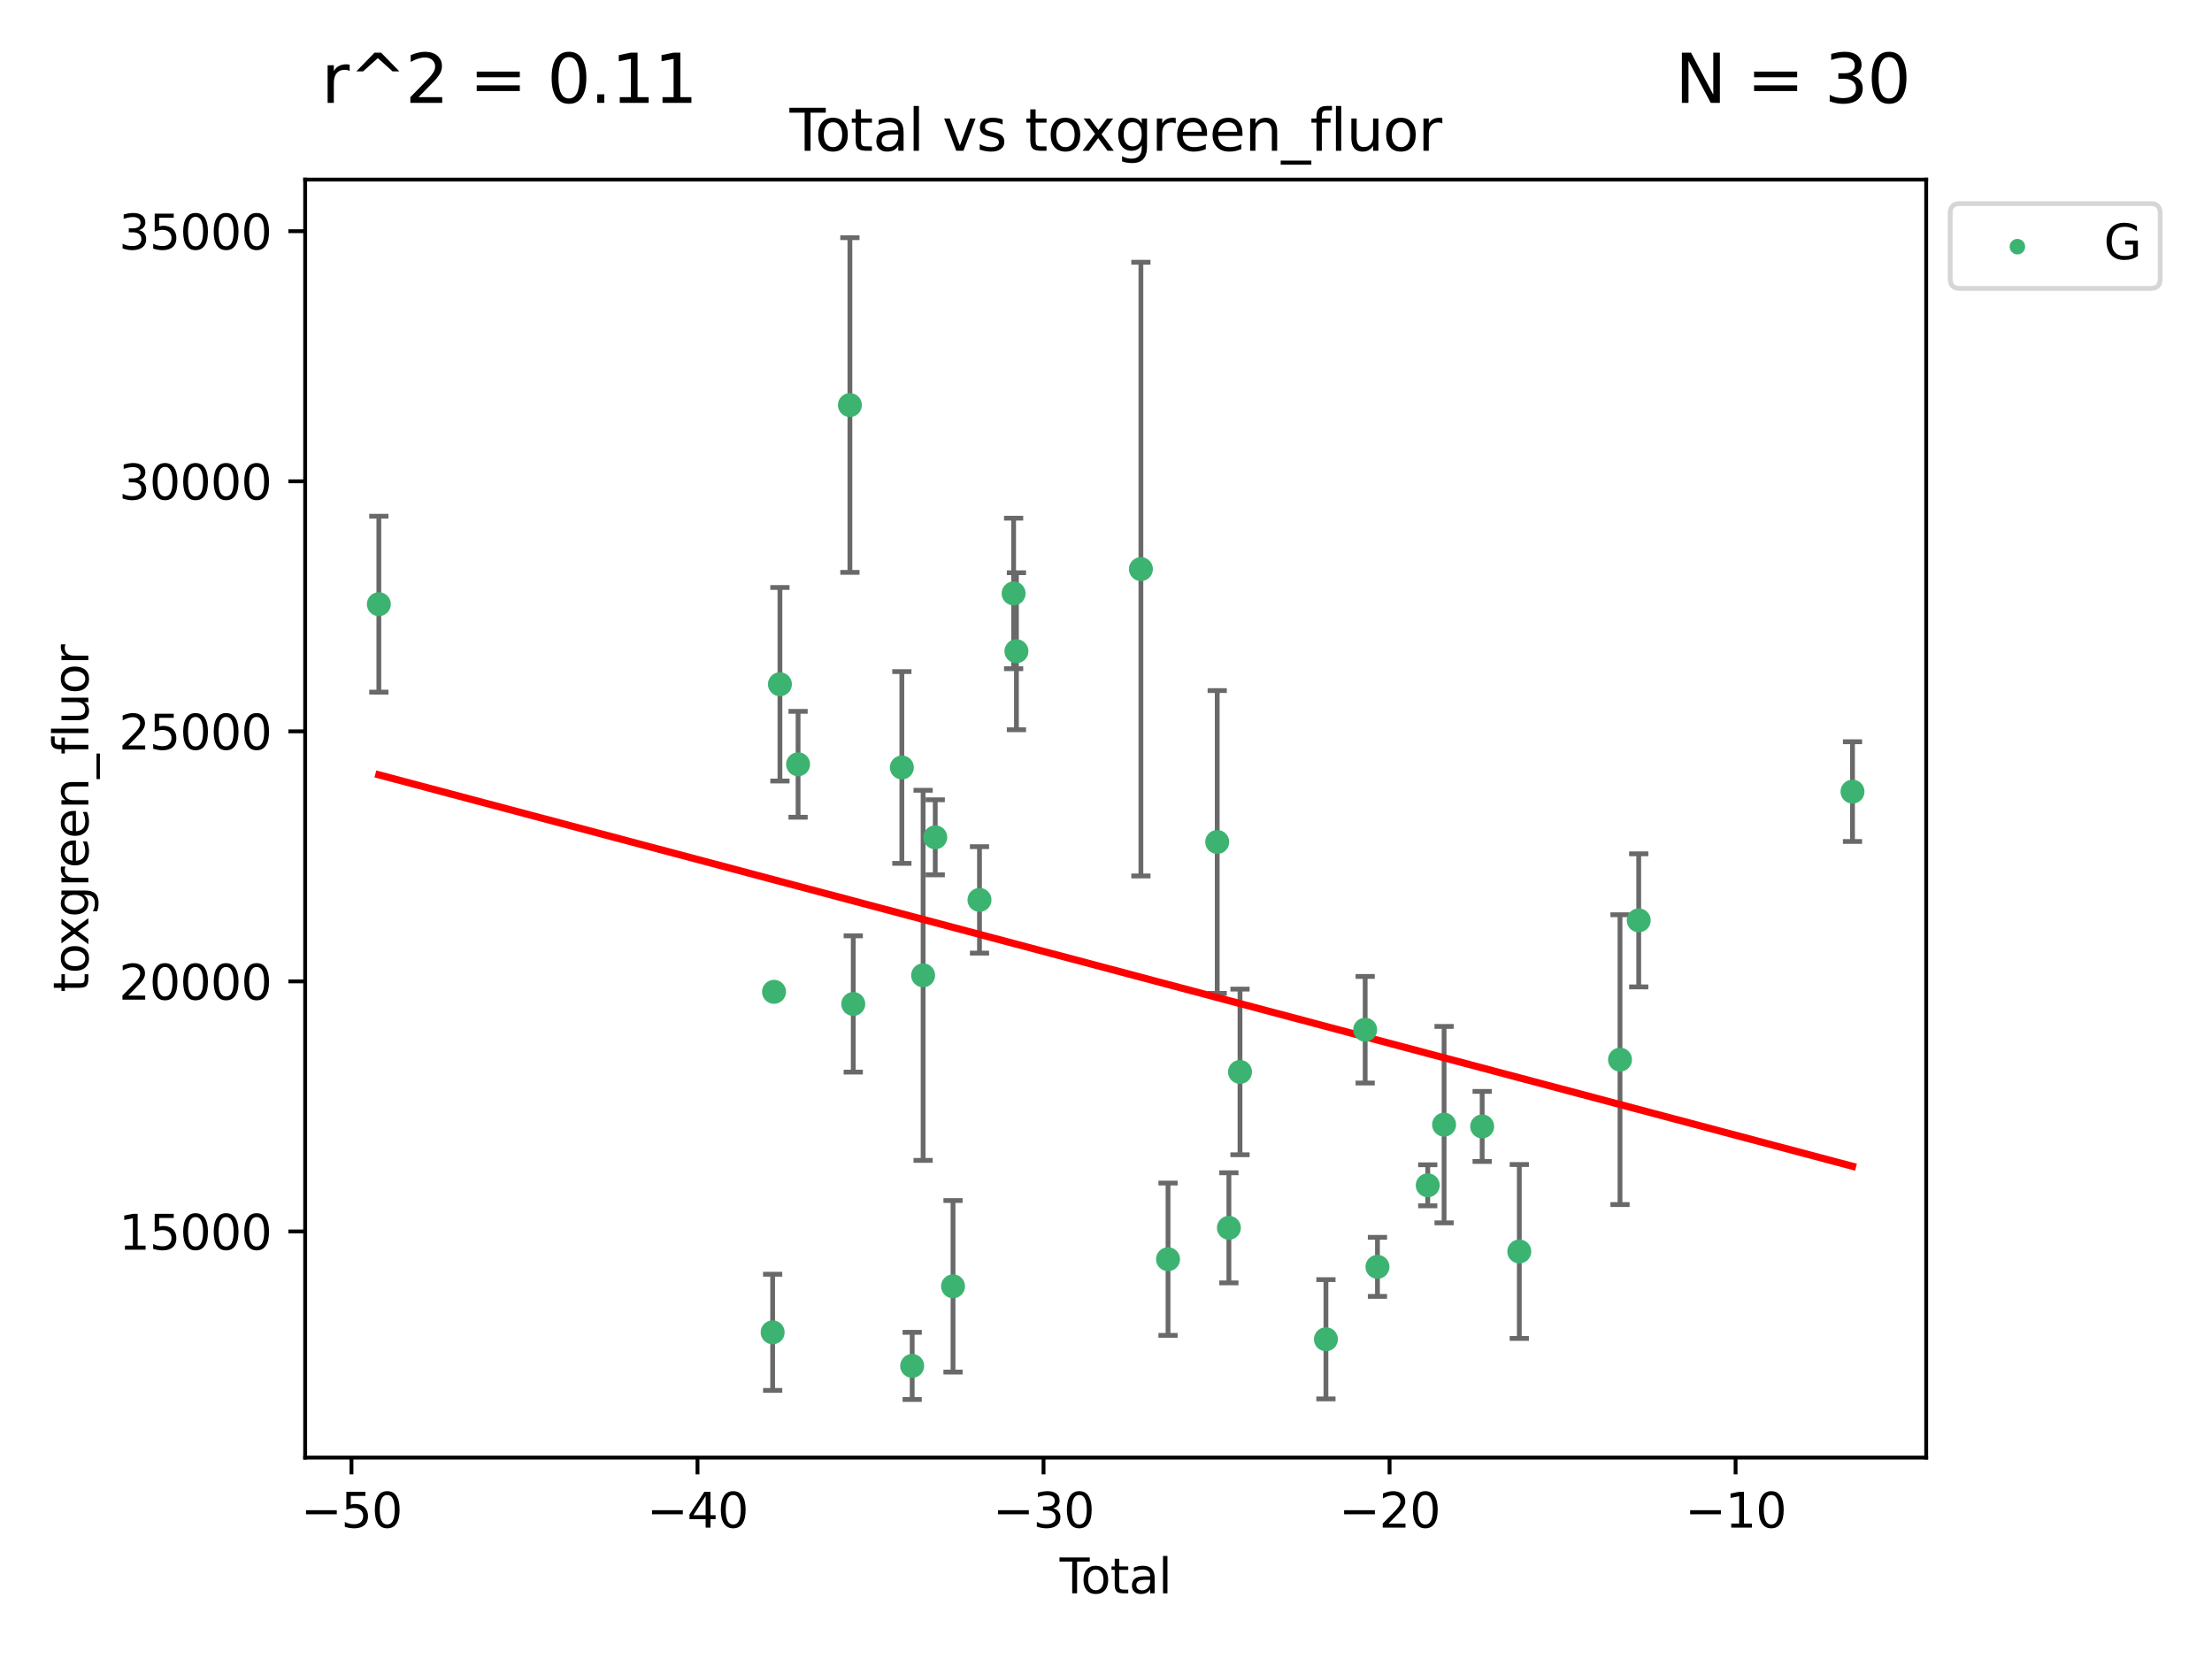 <?xml version="1.0" encoding="utf-8" standalone="no"?>
<!DOCTYPE svg PUBLIC "-//W3C//DTD SVG 1.1//EN"
  "http://www.w3.org/Graphics/SVG/1.1/DTD/svg11.dtd">
<svg xmlns:xlink="http://www.w3.org/1999/xlink" width="460.8pt" height="345.6pt" viewBox="0 0 460.8 345.6" xmlns="http://www.w3.org/2000/svg" version="1.1">
 <defs>
  <style type="text/css">*{stroke-linejoin: round; stroke-linecap: butt}</style>
 </defs>
 <g id="figure_1">
  <g id="patch_1">
   <path d="M 0 345.6 
L 460.8 345.6 
L 460.8 0 
L 0 0 
z
" style="fill: #ffffff"/>
  </g>
  <g id="axes_1">
   <g id="patch_2">
    <path d="M 63.571 303.64 
L 401.26 303.64 
L 401.26 37.411 
L 63.571 37.411 
z
" style="fill: #ffffff"/>
   </g>
   <g id="PathCollection_1">
    <defs>
     <path id="m76332051ef" d="M 0 1.118 
C 0.297 1.118 0.581 1 0.791 0.791 
C 1 0.581 1.118 0.297 1.118 0 
C 1.118 -0.297 1 -0.581 0.791 -0.791 
C 0.581 -1 0.297 -1.118 0 -1.118 
C -0.297 -1.118 -0.581 -1 -0.791 -0.791 
C -1 -0.581 -1.118 -0.297 -1.118 0 
C -1.118 0.297 -1 0.581 -0.791 0.791 
C -0.581 1 -0.297 1.118 0 1.118 
z
" style="stroke: #3cb371"/>
    </defs>
    <g clip-path="url(#p8c0540d95e)">
     <use xlink:href="#m76332051ef" x="78.921" y="125.865" style="fill: #3cb371; stroke: #3cb371"/>
     <use xlink:href="#m76332051ef" x="160.959" y="277.548" style="fill: #3cb371; stroke: #3cb371"/>
     <use xlink:href="#m76332051ef" x="161.243" y="206.614" style="fill: #3cb371; stroke: #3cb371"/>
     <use xlink:href="#m76332051ef" x="162.472" y="142.541" style="fill: #3cb371; stroke: #3cb371"/>
     <use xlink:href="#m76332051ef" x="166.255" y="159.214" style="fill: #3cb371; stroke: #3cb371"/>
     <use xlink:href="#m76332051ef" x="177.051" y="84.377" style="fill: #3cb371; stroke: #3cb371"/>
     <use xlink:href="#m76332051ef" x="177.75" y="209.146" style="fill: #3cb371; stroke: #3cb371"/>
     <use xlink:href="#m76332051ef" x="187.874" y="159.88" style="fill: #3cb371; stroke: #3cb371"/>
     <use xlink:href="#m76332051ef" x="190.024" y="284.544" style="fill: #3cb371; stroke: #3cb371"/>
     <use xlink:href="#m76332051ef" x="192.301" y="203.178" style="fill: #3cb371; stroke: #3cb371"/>
     <use xlink:href="#m76332051ef" x="194.83" y="174.426" style="fill: #3cb371; stroke: #3cb371"/>
     <use xlink:href="#m76332051ef" x="198.533" y="267.962" style="fill: #3cb371; stroke: #3cb371"/>
     <use xlink:href="#m76332051ef" x="204.046" y="187.463" style="fill: #3cb371; stroke: #3cb371"/>
     <use xlink:href="#m76332051ef" x="211.155" y="123.622" style="fill: #3cb371; stroke: #3cb371"/>
     <use xlink:href="#m76332051ef" x="211.742" y="135.663" style="fill: #3cb371; stroke: #3cb371"/>
     <use xlink:href="#m76332051ef" x="237.671" y="118.555" style="fill: #3cb371; stroke: #3cb371"/>
     <use xlink:href="#m76332051ef" x="243.322" y="262.32" style="fill: #3cb371; stroke: #3cb371"/>
     <use xlink:href="#m76332051ef" x="253.568" y="175.398" style="fill: #3cb371; stroke: #3cb371"/>
     <use xlink:href="#m76332051ef" x="256.002" y="255.777" style="fill: #3cb371; stroke: #3cb371"/>
     <use xlink:href="#m76332051ef" x="258.316" y="223.306" style="fill: #3cb371; stroke: #3cb371"/>
     <use xlink:href="#m76332051ef" x="276.215" y="278.993" style="fill: #3cb371; stroke: #3cb371"/>
     <use xlink:href="#m76332051ef" x="284.389" y="214.513" style="fill: #3cb371; stroke: #3cb371"/>
     <use xlink:href="#m76332051ef" x="286.95" y="263.906" style="fill: #3cb371; stroke: #3cb371"/>
     <use xlink:href="#m76332051ef" x="297.425" y="246.92" style="fill: #3cb371; stroke: #3cb371"/>
     <use xlink:href="#m76332051ef" x="300.829" y="234.283" style="fill: #3cb371; stroke: #3cb371"/>
     <use xlink:href="#m76332051ef" x="308.762" y="234.654" style="fill: #3cb371; stroke: #3cb371"/>
     <use xlink:href="#m76332051ef" x="316.498" y="260.706" style="fill: #3cb371; stroke: #3cb371"/>
     <use xlink:href="#m76332051ef" x="337.477" y="220.745" style="fill: #3cb371; stroke: #3cb371"/>
     <use xlink:href="#m76332051ef" x="341.376" y="191.727" style="fill: #3cb371; stroke: #3cb371"/>
     <use xlink:href="#m76332051ef" x="385.911" y="164.908" style="fill: #3cb371; stroke: #3cb371"/>
    </g>
   </g>
   <g id="matplotlib.axis_1">
    <g id="xtick_1">
     <g id="line2d_1">
      <defs>
       <path id="m3784a0a725" d="M 0 0 
L 0 3.5 
" style="stroke: #000000; stroke-width: 0.8"/>
      </defs>
      <g>
       <use xlink:href="#m3784a0a725" x="73.218" y="303.64" style="stroke: #000000; stroke-width: 0.8"/>
      </g>
     </g>
     <g id="text_1">
      <!-- −50 -->
      <g transform="translate(62.666 318.238)scale(0.1 -0.1)">
       <defs>
        <path id="DejaVuSans-2212" d="M 678 2272 
L 4684 2272 
L 4684 1741 
L 678 1741 
L 678 2272 
z
" transform="scale(0.016)"/>
        <path id="DejaVuSans-35" d="M 691 4666 
L 3169 4666 
L 3169 4134 
L 1269 4134 
L 1269 2991 
Q 1406 3038 1543 3061 
Q 1681 3084 1819 3084 
Q 2600 3084 3056 2656 
Q 3513 2228 3513 1497 
Q 3513 744 3044 326 
Q 2575 -91 1722 -91 
Q 1428 -91 1123 -41 
Q 819 9 494 109 
L 494 744 
Q 775 591 1075 516 
Q 1375 441 1709 441 
Q 2250 441 2565 725 
Q 2881 1009 2881 1497 
Q 2881 1984 2565 2268 
Q 2250 2553 1709 2553 
Q 1456 2553 1204 2497 
Q 953 2441 691 2322 
L 691 4666 
z
" transform="scale(0.016)"/>
        <path id="DejaVuSans-30" d="M 2034 4250 
Q 1547 4250 1301 3770 
Q 1056 3291 1056 2328 
Q 1056 1369 1301 889 
Q 1547 409 2034 409 
Q 2525 409 2770 889 
Q 3016 1369 3016 2328 
Q 3016 3291 2770 3770 
Q 2525 4250 2034 4250 
z
M 2034 4750 
Q 2819 4750 3233 4129 
Q 3647 3509 3647 2328 
Q 3647 1150 3233 529 
Q 2819 -91 2034 -91 
Q 1250 -91 836 529 
Q 422 1150 422 2328 
Q 422 3509 836 4129 
Q 1250 4750 2034 4750 
z
" transform="scale(0.016)"/>
       </defs>
       <use xlink:href="#DejaVuSans-2212"/>
       <use xlink:href="#DejaVuSans-35" x="83.789"/>
       <use xlink:href="#DejaVuSans-30" x="147.412"/>
      </g>
     </g>
    </g>
    <g id="xtick_2">
     <g id="line2d_2">
      <g>
       <use xlink:href="#m3784a0a725" x="145.302" y="303.64" style="stroke: #000000; stroke-width: 0.8"/>
      </g>
     </g>
     <g id="text_2">
      <!-- −40 -->
      <g transform="translate(134.75 318.238)scale(0.1 -0.1)">
       <defs>
        <path id="DejaVuSans-34" d="M 2419 4116 
L 825 1625 
L 2419 1625 
L 2419 4116 
z
M 2253 4666 
L 3047 4666 
L 3047 1625 
L 3713 1625 
L 3713 1100 
L 3047 1100 
L 3047 0 
L 2419 0 
L 2419 1100 
L 313 1100 
L 313 1709 
L 2253 4666 
z
" transform="scale(0.016)"/>
       </defs>
       <use xlink:href="#DejaVuSans-2212"/>
       <use xlink:href="#DejaVuSans-34" x="83.789"/>
       <use xlink:href="#DejaVuSans-30" x="147.412"/>
      </g>
     </g>
    </g>
    <g id="xtick_3">
     <g id="line2d_3">
      <g>
       <use xlink:href="#m3784a0a725" x="217.386" y="303.64" style="stroke: #000000; stroke-width: 0.8"/>
      </g>
     </g>
     <g id="text_3">
      <!-- −30 -->
      <g transform="translate(206.834 318.238)scale(0.1 -0.1)">
       <defs>
        <path id="DejaVuSans-33" d="M 2597 2516 
Q 3050 2419 3304 2112 
Q 3559 1806 3559 1356 
Q 3559 666 3084 287 
Q 2609 -91 1734 -91 
Q 1441 -91 1130 -33 
Q 819 25 488 141 
L 488 750 
Q 750 597 1062 519 
Q 1375 441 1716 441 
Q 2309 441 2620 675 
Q 2931 909 2931 1356 
Q 2931 1769 2642 2001 
Q 2353 2234 1838 2234 
L 1294 2234 
L 1294 2753 
L 1863 2753 
Q 2328 2753 2575 2939 
Q 2822 3125 2822 3475 
Q 2822 3834 2567 4026 
Q 2313 4219 1838 4219 
Q 1578 4219 1281 4162 
Q 984 4106 628 3988 
L 628 4550 
Q 988 4650 1302 4700 
Q 1616 4750 1894 4750 
Q 2613 4750 3031 4423 
Q 3450 4097 3450 3541 
Q 3450 3153 3228 2886 
Q 3006 2619 2597 2516 
z
" transform="scale(0.016)"/>
       </defs>
       <use xlink:href="#DejaVuSans-2212"/>
       <use xlink:href="#DejaVuSans-33" x="83.789"/>
       <use xlink:href="#DejaVuSans-30" x="147.412"/>
      </g>
     </g>
    </g>
    <g id="xtick_4">
     <g id="line2d_4">
      <g>
       <use xlink:href="#m3784a0a725" x="289.47" y="303.64" style="stroke: #000000; stroke-width: 0.8"/>
      </g>
     </g>
     <g id="text_4">
      <!-- −20 -->
      <g transform="translate(278.917 318.238)scale(0.1 -0.1)">
       <defs>
        <path id="DejaVuSans-32" d="M 1228 531 
L 3431 531 
L 3431 0 
L 469 0 
L 469 531 
Q 828 903 1448 1529 
Q 2069 2156 2228 2338 
Q 2531 2678 2651 2914 
Q 2772 3150 2772 3378 
Q 2772 3750 2511 3984 
Q 2250 4219 1831 4219 
Q 1534 4219 1204 4116 
Q 875 4013 500 3803 
L 500 4441 
Q 881 4594 1212 4672 
Q 1544 4750 1819 4750 
Q 2544 4750 2975 4387 
Q 3406 4025 3406 3419 
Q 3406 3131 3298 2873 
Q 3191 2616 2906 2266 
Q 2828 2175 2409 1742 
Q 1991 1309 1228 531 
z
" transform="scale(0.016)"/>
       </defs>
       <use xlink:href="#DejaVuSans-2212"/>
       <use xlink:href="#DejaVuSans-32" x="83.789"/>
       <use xlink:href="#DejaVuSans-30" x="147.412"/>
      </g>
     </g>
    </g>
    <g id="xtick_5">
     <g id="line2d_5">
      <g>
       <use xlink:href="#m3784a0a725" x="361.554" y="303.64" style="stroke: #000000; stroke-width: 0.8"/>
      </g>
     </g>
     <g id="text_5">
      <!-- −10 -->
      <g transform="translate(351.001 318.238)scale(0.1 -0.1)">
       <defs>
        <path id="DejaVuSans-31" d="M 794 531 
L 1825 531 
L 1825 4091 
L 703 3866 
L 703 4441 
L 1819 4666 
L 2450 4666 
L 2450 531 
L 3481 531 
L 3481 0 
L 794 0 
L 794 531 
z
" transform="scale(0.016)"/>
       </defs>
       <use xlink:href="#DejaVuSans-2212"/>
       <use xlink:href="#DejaVuSans-31" x="83.789"/>
       <use xlink:href="#DejaVuSans-30" x="147.412"/>
      </g>
     </g>
    </g>
    <g id="text_6">
     <!-- Total -->
     <g transform="translate(220.739 331.917)scale(0.1 -0.1)">
      <defs>
       <path id="DejaVuSans-54" d="M -19 4666 
L 3928 4666 
L 3928 4134 
L 2272 4134 
L 2272 0 
L 1638 0 
L 1638 4134 
L -19 4134 
L -19 4666 
z
" transform="scale(0.016)"/>
       <path id="DejaVuSans-6f" d="M 1959 3097 
Q 1497 3097 1228 2736 
Q 959 2375 959 1747 
Q 959 1119 1226 758 
Q 1494 397 1959 397 
Q 2419 397 2687 759 
Q 2956 1122 2956 1747 
Q 2956 2369 2687 2733 
Q 2419 3097 1959 3097 
z
M 1959 3584 
Q 2709 3584 3137 3096 
Q 3566 2609 3566 1747 
Q 3566 888 3137 398 
Q 2709 -91 1959 -91 
Q 1206 -91 779 398 
Q 353 888 353 1747 
Q 353 2609 779 3096 
Q 1206 3584 1959 3584 
z
" transform="scale(0.016)"/>
       <path id="DejaVuSans-74" d="M 1172 4494 
L 1172 3500 
L 2356 3500 
L 2356 3053 
L 1172 3053 
L 1172 1153 
Q 1172 725 1289 603 
Q 1406 481 1766 481 
L 2356 481 
L 2356 0 
L 1766 0 
Q 1100 0 847 248 
Q 594 497 594 1153 
L 594 3053 
L 172 3053 
L 172 3500 
L 594 3500 
L 594 4494 
L 1172 4494 
z
" transform="scale(0.016)"/>
       <path id="DejaVuSans-61" d="M 2194 1759 
Q 1497 1759 1228 1600 
Q 959 1441 959 1056 
Q 959 750 1161 570 
Q 1363 391 1709 391 
Q 2188 391 2477 730 
Q 2766 1069 2766 1631 
L 2766 1759 
L 2194 1759 
z
M 3341 1997 
L 3341 0 
L 2766 0 
L 2766 531 
Q 2569 213 2275 61 
Q 1981 -91 1556 -91 
Q 1019 -91 701 211 
Q 384 513 384 1019 
Q 384 1609 779 1909 
Q 1175 2209 1959 2209 
L 2766 2209 
L 2766 2266 
Q 2766 2663 2505 2880 
Q 2244 3097 1772 3097 
Q 1472 3097 1187 3025 
Q 903 2953 641 2809 
L 641 3341 
Q 956 3463 1253 3523 
Q 1550 3584 1831 3584 
Q 2591 3584 2966 3190 
Q 3341 2797 3341 1997 
z
" transform="scale(0.016)"/>
       <path id="DejaVuSans-6c" d="M 603 4863 
L 1178 4863 
L 1178 0 
L 603 0 
L 603 4863 
z
" transform="scale(0.016)"/>
      </defs>
      <use xlink:href="#DejaVuSans-54"/>
      <use xlink:href="#DejaVuSans-6f" x="44.084"/>
      <use xlink:href="#DejaVuSans-74" x="105.266"/>
      <use xlink:href="#DejaVuSans-61" x="144.475"/>
      <use xlink:href="#DejaVuSans-6c" x="205.754"/>
     </g>
    </g>
   </g>
   <g id="matplotlib.axis_2">
    <g id="ytick_1">
     <g id="line2d_6">
      <defs>
       <path id="m608b515acf" d="M 0 0 
L -3.5 0 
" style="stroke: #000000; stroke-width: 0.8"/>
      </defs>
      <g>
       <use xlink:href="#m608b515acf" x="63.571" y="256.533" style="stroke: #000000; stroke-width: 0.8"/>
      </g>
     </g>
     <g id="text_7">
      <!-- 15000 -->
      <g transform="translate(24.759 260.332)scale(0.1 -0.1)">
       <use xlink:href="#DejaVuSans-31"/>
       <use xlink:href="#DejaVuSans-35" x="63.623"/>
       <use xlink:href="#DejaVuSans-30" x="127.246"/>
       <use xlink:href="#DejaVuSans-30" x="190.869"/>
       <use xlink:href="#DejaVuSans-30" x="254.492"/>
      </g>
     </g>
    </g>
    <g id="ytick_2">
     <g id="line2d_7">
      <g>
       <use xlink:href="#m608b515acf" x="63.571" y="204.442" style="stroke: #000000; stroke-width: 0.8"/>
      </g>
     </g>
     <g id="text_8">
      <!-- 20000 -->
      <g transform="translate(24.759 208.241)scale(0.1 -0.1)">
       <use xlink:href="#DejaVuSans-32"/>
       <use xlink:href="#DejaVuSans-30" x="63.623"/>
       <use xlink:href="#DejaVuSans-30" x="127.246"/>
       <use xlink:href="#DejaVuSans-30" x="190.869"/>
       <use xlink:href="#DejaVuSans-30" x="254.492"/>
      </g>
     </g>
    </g>
    <g id="ytick_3">
     <g id="line2d_8">
      <g>
       <use xlink:href="#m608b515acf" x="63.571" y="152.35" style="stroke: #000000; stroke-width: 0.8"/>
      </g>
     </g>
     <g id="text_9">
      <!-- 25000 -->
      <g transform="translate(24.759 156.149)scale(0.1 -0.1)">
       <use xlink:href="#DejaVuSans-32"/>
       <use xlink:href="#DejaVuSans-35" x="63.623"/>
       <use xlink:href="#DejaVuSans-30" x="127.246"/>
       <use xlink:href="#DejaVuSans-30" x="190.869"/>
       <use xlink:href="#DejaVuSans-30" x="254.492"/>
      </g>
     </g>
    </g>
    <g id="ytick_4">
     <g id="line2d_9">
      <g>
       <use xlink:href="#m608b515acf" x="63.571" y="100.259" style="stroke: #000000; stroke-width: 0.8"/>
      </g>
     </g>
     <g id="text_10">
      <!-- 30000 -->
      <g transform="translate(24.759 104.058)scale(0.1 -0.1)">
       <use xlink:href="#DejaVuSans-33"/>
       <use xlink:href="#DejaVuSans-30" x="63.623"/>
       <use xlink:href="#DejaVuSans-30" x="127.246"/>
       <use xlink:href="#DejaVuSans-30" x="190.869"/>
       <use xlink:href="#DejaVuSans-30" x="254.492"/>
      </g>
     </g>
    </g>
    <g id="ytick_5">
     <g id="line2d_10">
      <g>
       <use xlink:href="#m608b515acf" x="63.571" y="48.167" style="stroke: #000000; stroke-width: 0.8"/>
      </g>
     </g>
     <g id="text_11">
      <!-- 35000 -->
      <g transform="translate(24.759 51.967)scale(0.1 -0.1)">
       <use xlink:href="#DejaVuSans-33"/>
       <use xlink:href="#DejaVuSans-35" x="63.623"/>
       <use xlink:href="#DejaVuSans-30" x="127.246"/>
       <use xlink:href="#DejaVuSans-30" x="190.869"/>
       <use xlink:href="#DejaVuSans-30" x="254.492"/>
      </g>
     </g>
    </g>
    <g id="text_12">
     <!-- toxgreen_fluor -->
     <g transform="translate(18.401 206.72)rotate(-90)scale(0.1 -0.1)">
      <defs>
       <path id="DejaVuSans-78" d="M 3513 3500 
L 2247 1797 
L 3578 0 
L 2900 0 
L 1881 1375 
L 863 0 
L 184 0 
L 1544 1831 
L 300 3500 
L 978 3500 
L 1906 2253 
L 2834 3500 
L 3513 3500 
z
" transform="scale(0.016)"/>
       <path id="DejaVuSans-67" d="M 2906 1791 
Q 2906 2416 2648 2759 
Q 2391 3103 1925 3103 
Q 1463 3103 1205 2759 
Q 947 2416 947 1791 
Q 947 1169 1205 825 
Q 1463 481 1925 481 
Q 2391 481 2648 825 
Q 2906 1169 2906 1791 
z
M 3481 434 
Q 3481 -459 3084 -895 
Q 2688 -1331 1869 -1331 
Q 1566 -1331 1297 -1286 
Q 1028 -1241 775 -1147 
L 775 -588 
Q 1028 -725 1275 -790 
Q 1522 -856 1778 -856 
Q 2344 -856 2625 -561 
Q 2906 -266 2906 331 
L 2906 616 
Q 2728 306 2450 153 
Q 2172 0 1784 0 
Q 1141 0 747 490 
Q 353 981 353 1791 
Q 353 2603 747 3093 
Q 1141 3584 1784 3584 
Q 2172 3584 2450 3431 
Q 2728 3278 2906 2969 
L 2906 3500 
L 3481 3500 
L 3481 434 
z
" transform="scale(0.016)"/>
       <path id="DejaVuSans-72" d="M 2631 2963 
Q 2534 3019 2420 3045 
Q 2306 3072 2169 3072 
Q 1681 3072 1420 2755 
Q 1159 2438 1159 1844 
L 1159 0 
L 581 0 
L 581 3500 
L 1159 3500 
L 1159 2956 
Q 1341 3275 1631 3429 
Q 1922 3584 2338 3584 
Q 2397 3584 2469 3576 
Q 2541 3569 2628 3553 
L 2631 2963 
z
" transform="scale(0.016)"/>
       <path id="DejaVuSans-65" d="M 3597 1894 
L 3597 1613 
L 953 1613 
Q 991 1019 1311 708 
Q 1631 397 2203 397 
Q 2534 397 2845 478 
Q 3156 559 3463 722 
L 3463 178 
Q 3153 47 2828 -22 
Q 2503 -91 2169 -91 
Q 1331 -91 842 396 
Q 353 884 353 1716 
Q 353 2575 817 3079 
Q 1281 3584 2069 3584 
Q 2775 3584 3186 3129 
Q 3597 2675 3597 1894 
z
M 3022 2063 
Q 3016 2534 2758 2815 
Q 2500 3097 2075 3097 
Q 1594 3097 1305 2825 
Q 1016 2553 972 2059 
L 3022 2063 
z
" transform="scale(0.016)"/>
       <path id="DejaVuSans-6e" d="M 3513 2113 
L 3513 0 
L 2938 0 
L 2938 2094 
Q 2938 2591 2744 2837 
Q 2550 3084 2163 3084 
Q 1697 3084 1428 2787 
Q 1159 2491 1159 1978 
L 1159 0 
L 581 0 
L 581 3500 
L 1159 3500 
L 1159 2956 
Q 1366 3272 1645 3428 
Q 1925 3584 2291 3584 
Q 2894 3584 3203 3211 
Q 3513 2838 3513 2113 
z
" transform="scale(0.016)"/>
       <path id="DejaVuSans-5f" d="M 3263 -1063 
L 3263 -1509 
L -63 -1509 
L -63 -1063 
L 3263 -1063 
z
" transform="scale(0.016)"/>
       <path id="DejaVuSans-66" d="M 2375 4863 
L 2375 4384 
L 1825 4384 
Q 1516 4384 1395 4259 
Q 1275 4134 1275 3809 
L 1275 3500 
L 2222 3500 
L 2222 3053 
L 1275 3053 
L 1275 0 
L 697 0 
L 697 3053 
L 147 3053 
L 147 3500 
L 697 3500 
L 697 3744 
Q 697 4328 969 4595 
Q 1241 4863 1831 4863 
L 2375 4863 
z
" transform="scale(0.016)"/>
       <path id="DejaVuSans-75" d="M 544 1381 
L 544 3500 
L 1119 3500 
L 1119 1403 
Q 1119 906 1312 657 
Q 1506 409 1894 409 
Q 2359 409 2629 706 
Q 2900 1003 2900 1516 
L 2900 3500 
L 3475 3500 
L 3475 0 
L 2900 0 
L 2900 538 
Q 2691 219 2414 64 
Q 2138 -91 1772 -91 
Q 1169 -91 856 284 
Q 544 659 544 1381 
z
M 1991 3584 
L 1991 3584 
z
" transform="scale(0.016)"/>
      </defs>
      <use xlink:href="#DejaVuSans-74"/>
      <use xlink:href="#DejaVuSans-6f" x="39.209"/>
      <use xlink:href="#DejaVuSans-78" x="97.266"/>
      <use xlink:href="#DejaVuSans-67" x="156.445"/>
      <use xlink:href="#DejaVuSans-72" x="219.922"/>
      <use xlink:href="#DejaVuSans-65" x="258.785"/>
      <use xlink:href="#DejaVuSans-65" x="320.309"/>
      <use xlink:href="#DejaVuSans-6e" x="381.832"/>
      <use xlink:href="#DejaVuSans-5f" x="445.211"/>
      <use xlink:href="#DejaVuSans-66" x="495.211"/>
      <use xlink:href="#DejaVuSans-6c" x="530.416"/>
      <use xlink:href="#DejaVuSans-75" x="558.199"/>
      <use xlink:href="#DejaVuSans-6f" x="621.578"/>
      <use xlink:href="#DejaVuSans-72" x="682.76"/>
     </g>
    </g>
   </g>
   <g id="LineCollection_1">
    <path d="M 78.921 144.188 
L 78.921 107.542 
" clip-path="url(#p8c0540d95e)" style="fill: none; stroke: #696969"/>
    <path d="M 160.959 289.649 
L 160.959 265.447 
" clip-path="url(#p8c0540d95e)" style="fill: none; stroke: #696969"/>
    <path d="M 161.243 207.326 
L 161.243 205.903 
" clip-path="url(#p8c0540d95e)" style="fill: none; stroke: #696969"/>
    <path d="M 162.472 162.696 
L 162.472 122.386 
" clip-path="url(#p8c0540d95e)" style="fill: none; stroke: #696969"/>
    <path d="M 166.255 170.243 
L 166.255 148.185 
" clip-path="url(#p8c0540d95e)" style="fill: none; stroke: #696969"/>
    <path d="M 177.051 119.241 
L 177.051 49.513 
" clip-path="url(#p8c0540d95e)" style="fill: none; stroke: #696969"/>
    <path d="M 177.75 223.342 
L 177.75 194.951 
" clip-path="url(#p8c0540d95e)" style="fill: none; stroke: #696969"/>
    <path d="M 187.874 179.857 
L 187.874 139.903 
" clip-path="url(#p8c0540d95e)" style="fill: none; stroke: #696969"/>
    <path d="M 190.024 291.539 
L 190.024 277.55 
" clip-path="url(#p8c0540d95e)" style="fill: none; stroke: #696969"/>
    <path d="M 192.301 241.728 
L 192.301 164.627 
" clip-path="url(#p8c0540d95e)" style="fill: none; stroke: #696969"/>
    <path d="M 194.83 182.244 
L 194.83 166.609 
" clip-path="url(#p8c0540d95e)" style="fill: none; stroke: #696969"/>
    <path d="M 198.533 285.83 
L 198.533 250.095 
" clip-path="url(#p8c0540d95e)" style="fill: none; stroke: #696969"/>
    <path d="M 204.046 198.549 
L 204.046 176.378 
" clip-path="url(#p8c0540d95e)" style="fill: none; stroke: #696969"/>
    <path d="M 211.155 139.305 
L 211.155 107.94 
" clip-path="url(#p8c0540d95e)" style="fill: none; stroke: #696969"/>
    <path d="M 211.742 152.019 
L 211.742 119.307 
" clip-path="url(#p8c0540d95e)" style="fill: none; stroke: #696969"/>
    <path d="M 237.671 182.478 
L 237.671 54.631 
" clip-path="url(#p8c0540d95e)" style="fill: none; stroke: #696969"/>
    <path d="M 243.322 278.186 
L 243.322 246.454 
" clip-path="url(#p8c0540d95e)" style="fill: none; stroke: #696969"/>
    <path d="M 253.568 206.933 
L 253.568 143.863 
" clip-path="url(#p8c0540d95e)" style="fill: none; stroke: #696969"/>
    <path d="M 256.002 267.247 
L 256.002 244.308 
" clip-path="url(#p8c0540d95e)" style="fill: none; stroke: #696969"/>
    <path d="M 258.316 240.557 
L 258.316 206.055 
" clip-path="url(#p8c0540d95e)" style="fill: none; stroke: #696969"/>
    <path d="M 276.215 291.418 
L 276.215 266.567 
" clip-path="url(#p8c0540d95e)" style="fill: none; stroke: #696969"/>
    <path d="M 284.389 225.615 
L 284.389 203.411 
" clip-path="url(#p8c0540d95e)" style="fill: none; stroke: #696969"/>
    <path d="M 286.95 270.057 
L 286.95 257.756 
" clip-path="url(#p8c0540d95e)" style="fill: none; stroke: #696969"/>
    <path d="M 297.425 251.192 
L 297.425 242.648 
" clip-path="url(#p8c0540d95e)" style="fill: none; stroke: #696969"/>
    <path d="M 300.829 254.743 
L 300.829 213.822 
" clip-path="url(#p8c0540d95e)" style="fill: none; stroke: #696969"/>
    <path d="M 308.762 241.952 
L 308.762 227.357 
" clip-path="url(#p8c0540d95e)" style="fill: none; stroke: #696969"/>
    <path d="M 316.498 278.824 
L 316.498 242.588 
" clip-path="url(#p8c0540d95e)" style="fill: none; stroke: #696969"/>
    <path d="M 337.477 250.932 
L 337.477 190.557 
" clip-path="url(#p8c0540d95e)" style="fill: none; stroke: #696969"/>
    <path d="M 341.376 205.591 
L 341.376 177.864 
" clip-path="url(#p8c0540d95e)" style="fill: none; stroke: #696969"/>
    <path d="M 385.911 175.294 
L 385.911 154.521 
" clip-path="url(#p8c0540d95e)" style="fill: none; stroke: #696969"/>
   </g>
   <g id="line2d_11">
    <defs>
     <path id="mb4990b5ff6" d="M 2 0 
L -2 -0 
" style="stroke: #696969"/>
    </defs>
    <g clip-path="url(#p8c0540d95e)">
     <use xlink:href="#mb4990b5ff6" x="78.921" y="144.188" style="fill: #696969; stroke: #696969"/>
     <use xlink:href="#mb4990b5ff6" x="160.959" y="289.649" style="fill: #696969; stroke: #696969"/>
     <use xlink:href="#mb4990b5ff6" x="161.243" y="207.326" style="fill: #696969; stroke: #696969"/>
     <use xlink:href="#mb4990b5ff6" x="162.472" y="162.696" style="fill: #696969; stroke: #696969"/>
     <use xlink:href="#mb4990b5ff6" x="166.255" y="170.243" style="fill: #696969; stroke: #696969"/>
     <use xlink:href="#mb4990b5ff6" x="177.051" y="119.241" style="fill: #696969; stroke: #696969"/>
     <use xlink:href="#mb4990b5ff6" x="177.75" y="223.342" style="fill: #696969; stroke: #696969"/>
     <use xlink:href="#mb4990b5ff6" x="187.874" y="179.857" style="fill: #696969; stroke: #696969"/>
     <use xlink:href="#mb4990b5ff6" x="190.024" y="291.539" style="fill: #696969; stroke: #696969"/>
     <use xlink:href="#mb4990b5ff6" x="192.301" y="241.728" style="fill: #696969; stroke: #696969"/>
     <use xlink:href="#mb4990b5ff6" x="194.83" y="182.244" style="fill: #696969; stroke: #696969"/>
     <use xlink:href="#mb4990b5ff6" x="198.533" y="285.83" style="fill: #696969; stroke: #696969"/>
     <use xlink:href="#mb4990b5ff6" x="204.046" y="198.549" style="fill: #696969; stroke: #696969"/>
     <use xlink:href="#mb4990b5ff6" x="211.155" y="139.305" style="fill: #696969; stroke: #696969"/>
     <use xlink:href="#mb4990b5ff6" x="211.742" y="152.019" style="fill: #696969; stroke: #696969"/>
     <use xlink:href="#mb4990b5ff6" x="237.671" y="182.478" style="fill: #696969; stroke: #696969"/>
     <use xlink:href="#mb4990b5ff6" x="243.322" y="278.186" style="fill: #696969; stroke: #696969"/>
     <use xlink:href="#mb4990b5ff6" x="253.568" y="206.933" style="fill: #696969; stroke: #696969"/>
     <use xlink:href="#mb4990b5ff6" x="256.002" y="267.247" style="fill: #696969; stroke: #696969"/>
     <use xlink:href="#mb4990b5ff6" x="258.316" y="240.557" style="fill: #696969; stroke: #696969"/>
     <use xlink:href="#mb4990b5ff6" x="276.215" y="291.418" style="fill: #696969; stroke: #696969"/>
     <use xlink:href="#mb4990b5ff6" x="284.389" y="225.615" style="fill: #696969; stroke: #696969"/>
     <use xlink:href="#mb4990b5ff6" x="286.95" y="270.057" style="fill: #696969; stroke: #696969"/>
     <use xlink:href="#mb4990b5ff6" x="297.425" y="251.192" style="fill: #696969; stroke: #696969"/>
     <use xlink:href="#mb4990b5ff6" x="300.829" y="254.743" style="fill: #696969; stroke: #696969"/>
     <use xlink:href="#mb4990b5ff6" x="308.762" y="241.952" style="fill: #696969; stroke: #696969"/>
     <use xlink:href="#mb4990b5ff6" x="316.498" y="278.824" style="fill: #696969; stroke: #696969"/>
     <use xlink:href="#mb4990b5ff6" x="337.477" y="250.932" style="fill: #696969; stroke: #696969"/>
     <use xlink:href="#mb4990b5ff6" x="341.376" y="205.591" style="fill: #696969; stroke: #696969"/>
     <use xlink:href="#mb4990b5ff6" x="385.911" y="175.294" style="fill: #696969; stroke: #696969"/>
    </g>
   </g>
   <g id="line2d_12">
    <g clip-path="url(#p8c0540d95e)">
     <use xlink:href="#mb4990b5ff6" x="78.921" y="107.542" style="fill: #696969; stroke: #696969"/>
     <use xlink:href="#mb4990b5ff6" x="160.959" y="265.447" style="fill: #696969; stroke: #696969"/>
     <use xlink:href="#mb4990b5ff6" x="161.243" y="205.903" style="fill: #696969; stroke: #696969"/>
     <use xlink:href="#mb4990b5ff6" x="162.472" y="122.386" style="fill: #696969; stroke: #696969"/>
     <use xlink:href="#mb4990b5ff6" x="166.255" y="148.185" style="fill: #696969; stroke: #696969"/>
     <use xlink:href="#mb4990b5ff6" x="177.051" y="49.513" style="fill: #696969; stroke: #696969"/>
     <use xlink:href="#mb4990b5ff6" x="177.75" y="194.951" style="fill: #696969; stroke: #696969"/>
     <use xlink:href="#mb4990b5ff6" x="187.874" y="139.903" style="fill: #696969; stroke: #696969"/>
     <use xlink:href="#mb4990b5ff6" x="190.024" y="277.55" style="fill: #696969; stroke: #696969"/>
     <use xlink:href="#mb4990b5ff6" x="192.301" y="164.627" style="fill: #696969; stroke: #696969"/>
     <use xlink:href="#mb4990b5ff6" x="194.83" y="166.609" style="fill: #696969; stroke: #696969"/>
     <use xlink:href="#mb4990b5ff6" x="198.533" y="250.095" style="fill: #696969; stroke: #696969"/>
     <use xlink:href="#mb4990b5ff6" x="204.046" y="176.378" style="fill: #696969; stroke: #696969"/>
     <use xlink:href="#mb4990b5ff6" x="211.155" y="107.94" style="fill: #696969; stroke: #696969"/>
     <use xlink:href="#mb4990b5ff6" x="211.742" y="119.307" style="fill: #696969; stroke: #696969"/>
     <use xlink:href="#mb4990b5ff6" x="237.671" y="54.631" style="fill: #696969; stroke: #696969"/>
     <use xlink:href="#mb4990b5ff6" x="243.322" y="246.454" style="fill: #696969; stroke: #696969"/>
     <use xlink:href="#mb4990b5ff6" x="253.568" y="143.863" style="fill: #696969; stroke: #696969"/>
     <use xlink:href="#mb4990b5ff6" x="256.002" y="244.308" style="fill: #696969; stroke: #696969"/>
     <use xlink:href="#mb4990b5ff6" x="258.316" y="206.055" style="fill: #696969; stroke: #696969"/>
     <use xlink:href="#mb4990b5ff6" x="276.215" y="266.567" style="fill: #696969; stroke: #696969"/>
     <use xlink:href="#mb4990b5ff6" x="284.389" y="203.411" style="fill: #696969; stroke: #696969"/>
     <use xlink:href="#mb4990b5ff6" x="286.95" y="257.756" style="fill: #696969; stroke: #696969"/>
     <use xlink:href="#mb4990b5ff6" x="297.425" y="242.648" style="fill: #696969; stroke: #696969"/>
     <use xlink:href="#mb4990b5ff6" x="300.829" y="213.822" style="fill: #696969; stroke: #696969"/>
     <use xlink:href="#mb4990b5ff6" x="308.762" y="227.357" style="fill: #696969; stroke: #696969"/>
     <use xlink:href="#mb4990b5ff6" x="316.498" y="242.588" style="fill: #696969; stroke: #696969"/>
     <use xlink:href="#mb4990b5ff6" x="337.477" y="190.557" style="fill: #696969; stroke: #696969"/>
     <use xlink:href="#mb4990b5ff6" x="341.376" y="177.864" style="fill: #696969; stroke: #696969"/>
     <use xlink:href="#mb4990b5ff6" x="385.911" y="154.521" style="fill: #696969; stroke: #696969"/>
    </g>
   </g>
   <g id="line2d_13">
    <path d="M 78.921 161.413 
L 160.959 183.204 
L 161.243 183.28 
L 162.472 183.606 
L 166.255 184.611 
L 177.051 187.479 
L 177.75 187.664 
L 187.874 190.354 
L 190.024 190.925 
L 192.301 191.53 
L 194.83 192.201 
L 198.533 193.185 
L 204.046 194.649 
L 211.155 196.537 
L 211.742 196.693 
L 237.671 203.581 
L 243.322 205.082 
L 253.568 207.803 
L 256.002 208.45 
L 258.316 209.064 
L 276.215 213.819 
L 284.389 215.99 
L 286.95 216.67 
L 297.425 219.453 
L 300.829 220.357 
L 308.762 222.464 
L 316.498 224.519 
L 337.477 230.091 
L 341.376 231.127 
L 385.911 242.956 
" clip-path="url(#p8c0540d95e)" style="fill: none; stroke: #ff0000; stroke-width: 1.5; stroke-linecap: square"/>
   </g>
   <g id="line2d_14">
    <defs>
     <path id="m23c71454c7" d="M 0 2 
C 0.53 2 1.039 1.789 1.414 1.414 
C 1.789 1.039 2 0.53 2 0 
C 2 -0.53 1.789 -1.039 1.414 -1.414 
C 1.039 -1.789 0.53 -2 0 -2 
C -0.53 -2 -1.039 -1.789 -1.414 -1.414 
C -1.789 -1.039 -2 -0.53 -2 0 
C -2 0.53 -1.789 1.039 -1.414 1.414 
C -1.039 1.789 -0.53 2 0 2 
z
" style="stroke: #3cb371"/>
    </defs>
    <g clip-path="url(#p8c0540d95e)">
     <use xlink:href="#m23c71454c7" x="78.921" y="125.865" style="fill: #3cb371; stroke: #3cb371"/>
     <use xlink:href="#m23c71454c7" x="160.959" y="277.548" style="fill: #3cb371; stroke: #3cb371"/>
     <use xlink:href="#m23c71454c7" x="161.243" y="206.614" style="fill: #3cb371; stroke: #3cb371"/>
     <use xlink:href="#m23c71454c7" x="162.472" y="142.541" style="fill: #3cb371; stroke: #3cb371"/>
     <use xlink:href="#m23c71454c7" x="166.255" y="159.214" style="fill: #3cb371; stroke: #3cb371"/>
     <use xlink:href="#m23c71454c7" x="177.051" y="84.377" style="fill: #3cb371; stroke: #3cb371"/>
     <use xlink:href="#m23c71454c7" x="177.75" y="209.146" style="fill: #3cb371; stroke: #3cb371"/>
     <use xlink:href="#m23c71454c7" x="187.874" y="159.88" style="fill: #3cb371; stroke: #3cb371"/>
     <use xlink:href="#m23c71454c7" x="190.024" y="284.544" style="fill: #3cb371; stroke: #3cb371"/>
     <use xlink:href="#m23c71454c7" x="192.301" y="203.178" style="fill: #3cb371; stroke: #3cb371"/>
     <use xlink:href="#m23c71454c7" x="194.83" y="174.426" style="fill: #3cb371; stroke: #3cb371"/>
     <use xlink:href="#m23c71454c7" x="198.533" y="267.962" style="fill: #3cb371; stroke: #3cb371"/>
     <use xlink:href="#m23c71454c7" x="204.046" y="187.463" style="fill: #3cb371; stroke: #3cb371"/>
     <use xlink:href="#m23c71454c7" x="211.155" y="123.622" style="fill: #3cb371; stroke: #3cb371"/>
     <use xlink:href="#m23c71454c7" x="211.742" y="135.663" style="fill: #3cb371; stroke: #3cb371"/>
     <use xlink:href="#m23c71454c7" x="237.671" y="118.555" style="fill: #3cb371; stroke: #3cb371"/>
     <use xlink:href="#m23c71454c7" x="243.322" y="262.32" style="fill: #3cb371; stroke: #3cb371"/>
     <use xlink:href="#m23c71454c7" x="253.568" y="175.398" style="fill: #3cb371; stroke: #3cb371"/>
     <use xlink:href="#m23c71454c7" x="256.002" y="255.777" style="fill: #3cb371; stroke: #3cb371"/>
     <use xlink:href="#m23c71454c7" x="258.316" y="223.306" style="fill: #3cb371; stroke: #3cb371"/>
     <use xlink:href="#m23c71454c7" x="276.215" y="278.993" style="fill: #3cb371; stroke: #3cb371"/>
     <use xlink:href="#m23c71454c7" x="284.389" y="214.513" style="fill: #3cb371; stroke: #3cb371"/>
     <use xlink:href="#m23c71454c7" x="286.95" y="263.906" style="fill: #3cb371; stroke: #3cb371"/>
     <use xlink:href="#m23c71454c7" x="297.425" y="246.92" style="fill: #3cb371; stroke: #3cb371"/>
     <use xlink:href="#m23c71454c7" x="300.829" y="234.283" style="fill: #3cb371; stroke: #3cb371"/>
     <use xlink:href="#m23c71454c7" x="308.762" y="234.654" style="fill: #3cb371; stroke: #3cb371"/>
     <use xlink:href="#m23c71454c7" x="316.498" y="260.706" style="fill: #3cb371; stroke: #3cb371"/>
     <use xlink:href="#m23c71454c7" x="337.477" y="220.745" style="fill: #3cb371; stroke: #3cb371"/>
     <use xlink:href="#m23c71454c7" x="341.376" y="191.727" style="fill: #3cb371; stroke: #3cb371"/>
     <use xlink:href="#m23c71454c7" x="385.911" y="164.908" style="fill: #3cb371; stroke: #3cb371"/>
    </g>
   </g>
   <g id="patch_3">
    <path d="M 63.571 303.64 
L 63.571 37.411 
" style="fill: none; stroke: #000000; stroke-width: 0.8; stroke-linejoin: miter; stroke-linecap: square"/>
   </g>
   <g id="patch_4">
    <path d="M 401.26 303.64 
L 401.26 37.411 
" style="fill: none; stroke: #000000; stroke-width: 0.8; stroke-linejoin: miter; stroke-linecap: square"/>
   </g>
   <g id="patch_5">
    <path d="M 63.571 303.64 
L 401.26 303.64 
" style="fill: none; stroke: #000000; stroke-width: 0.8; stroke-linejoin: miter; stroke-linecap: square"/>
   </g>
   <g id="patch_6">
    <path d="M 63.571 37.411 
L 401.26 37.411 
" style="fill: none; stroke: #000000; stroke-width: 0.8; stroke-linejoin: miter; stroke-linecap: square"/>
   </g>
   <g id="text_13">
    <!-- N = 30 -->
    <g transform="translate(348.964 21.426)scale(0.14 -0.14)">
     <defs>
      <path id="DejaVuSans-4e" d="M 628 4666 
L 1478 4666 
L 3547 763 
L 3547 4666 
L 4159 4666 
L 4159 0 
L 3309 0 
L 1241 3903 
L 1241 0 
L 628 0 
L 628 4666 
z
" transform="scale(0.016)"/>
      <path id="DejaVuSans-20" transform="scale(0.016)"/>
      <path id="DejaVuSans-3d" d="M 678 2906 
L 4684 2906 
L 4684 2381 
L 678 2381 
L 678 2906 
z
M 678 1631 
L 4684 1631 
L 4684 1100 
L 678 1100 
L 678 1631 
z
" transform="scale(0.016)"/>
     </defs>
     <use xlink:href="#DejaVuSans-4e"/>
     <use xlink:href="#DejaVuSans-20" x="74.805"/>
     <use xlink:href="#DejaVuSans-3d" x="106.592"/>
     <use xlink:href="#DejaVuSans-20" x="190.381"/>
     <use xlink:href="#DejaVuSans-33" x="222.168"/>
     <use xlink:href="#DejaVuSans-30" x="285.791"/>
    </g>
   </g>
   <g id="text_14">
    <!-- r^2 = 0.11 -->
    <g transform="translate(66.948 21.426)scale(0.14 -0.14)">
     <defs>
      <path id="DejaVuSans-5e" d="M 2988 4666 
L 4684 2925 
L 4056 2925 
L 2681 4159 
L 1306 2925 
L 678 2925 
L 2375 4666 
L 2988 4666 
z
" transform="scale(0.016)"/>
      <path id="DejaVuSans-2e" d="M 684 794 
L 1344 794 
L 1344 0 
L 684 0 
L 684 794 
z
" transform="scale(0.016)"/>
     </defs>
     <use xlink:href="#DejaVuSans-72"/>
     <use xlink:href="#DejaVuSans-5e" x="41.113"/>
     <use xlink:href="#DejaVuSans-32" x="124.902"/>
     <use xlink:href="#DejaVuSans-20" x="188.525"/>
     <use xlink:href="#DejaVuSans-3d" x="220.312"/>
     <use xlink:href="#DejaVuSans-20" x="304.102"/>
     <use xlink:href="#DejaVuSans-30" x="335.889"/>
     <use xlink:href="#DejaVuSans-2e" x="399.512"/>
     <use xlink:href="#DejaVuSans-31" x="431.299"/>
     <use xlink:href="#DejaVuSans-31" x="494.922"/>
    </g>
   </g>
   <g id="text_15">
    <!-- Total vs toxgreen_fluor -->
    <g transform="translate(164.48 31.411)scale(0.12 -0.12)">
     <defs>
      <path id="DejaVuSans-76" d="M 191 3500 
L 800 3500 
L 1894 563 
L 2988 3500 
L 3597 3500 
L 2284 0 
L 1503 0 
L 191 3500 
z
" transform="scale(0.016)"/>
      <path id="DejaVuSans-73" d="M 2834 3397 
L 2834 2853 
Q 2591 2978 2328 3040 
Q 2066 3103 1784 3103 
Q 1356 3103 1142 2972 
Q 928 2841 928 2578 
Q 928 2378 1081 2264 
Q 1234 2150 1697 2047 
L 1894 2003 
Q 2506 1872 2764 1633 
Q 3022 1394 3022 966 
Q 3022 478 2636 193 
Q 2250 -91 1575 -91 
Q 1294 -91 989 -36 
Q 684 19 347 128 
L 347 722 
Q 666 556 975 473 
Q 1284 391 1588 391 
Q 1994 391 2212 530 
Q 2431 669 2431 922 
Q 2431 1156 2273 1281 
Q 2116 1406 1581 1522 
L 1381 1569 
Q 847 1681 609 1914 
Q 372 2147 372 2553 
Q 372 3047 722 3315 
Q 1072 3584 1716 3584 
Q 2034 3584 2315 3537 
Q 2597 3491 2834 3397 
z
" transform="scale(0.016)"/>
     </defs>
     <use xlink:href="#DejaVuSans-54"/>
     <use xlink:href="#DejaVuSans-6f" x="44.084"/>
     <use xlink:href="#DejaVuSans-74" x="105.266"/>
     <use xlink:href="#DejaVuSans-61" x="144.475"/>
     <use xlink:href="#DejaVuSans-6c" x="205.754"/>
     <use xlink:href="#DejaVuSans-20" x="233.537"/>
     <use xlink:href="#DejaVuSans-76" x="265.324"/>
     <use xlink:href="#DejaVuSans-73" x="324.504"/>
     <use xlink:href="#DejaVuSans-20" x="376.604"/>
     <use xlink:href="#DejaVuSans-74" x="408.391"/>
     <use xlink:href="#DejaVuSans-6f" x="447.6"/>
     <use xlink:href="#DejaVuSans-78" x="505.656"/>
     <use xlink:href="#DejaVuSans-67" x="564.836"/>
     <use xlink:href="#DejaVuSans-72" x="628.312"/>
     <use xlink:href="#DejaVuSans-65" x="667.176"/>
     <use xlink:href="#DejaVuSans-65" x="728.699"/>
     <use xlink:href="#DejaVuSans-6e" x="790.223"/>
     <use xlink:href="#DejaVuSans-5f" x="853.602"/>
     <use xlink:href="#DejaVuSans-66" x="903.602"/>
     <use xlink:href="#DejaVuSans-6c" x="938.807"/>
     <use xlink:href="#DejaVuSans-75" x="966.59"/>
     <use xlink:href="#DejaVuSans-6f" x="1029.969"/>
     <use xlink:href="#DejaVuSans-72" x="1091.15"/>
    </g>
   </g>
   <g id="legend_1">
    <g id="patch_7">
     <path d="M 408.26 60.089 
L 448.008 60.089 
Q 450.008 60.089 450.008 58.089 
L 450.008 44.411 
Q 450.008 42.411 448.008 42.411 
L 408.26 42.411 
Q 406.26 42.411 406.26 44.411 
L 406.26 58.089 
Q 406.26 60.089 408.26 60.089 
z
" style="fill: #ffffff; opacity: 0.8; stroke: #cccccc; stroke-linejoin: miter"/>
    </g>
    <g id="PathCollection_2">
     <g>
      <use xlink:href="#m76332051ef" x="420.26" y="51.385" style="fill: #3cb371; stroke: #3cb371"/>
     </g>
    </g>
    <g id="text_16">
     <!-- G -->
     <g transform="translate(438.26 54.01)scale(0.1 -0.1)">
      <defs>
       <path id="DejaVuSans-47" d="M 3809 666 
L 3809 1919 
L 2778 1919 
L 2778 2438 
L 4434 2438 
L 4434 434 
Q 4069 175 3628 42 
Q 3188 -91 2688 -91 
Q 1594 -91 976 548 
Q 359 1188 359 2328 
Q 359 3472 976 4111 
Q 1594 4750 2688 4750 
Q 3144 4750 3555 4637 
Q 3966 4525 4313 4306 
L 4313 3634 
Q 3963 3931 3569 4081 
Q 3175 4231 2741 4231 
Q 1884 4231 1454 3753 
Q 1025 3275 1025 2328 
Q 1025 1384 1454 906 
Q 1884 428 2741 428 
Q 3075 428 3337 486 
Q 3600 544 3809 666 
z
" transform="scale(0.016)"/>
      </defs>
      <use xlink:href="#DejaVuSans-47"/>
     </g>
    </g>
   </g>
  </g>
 </g>
 <defs>
  <clipPath id="p8c0540d95e">
   <rect x="63.571" y="37.411" width="337.689" height="266.229"/>
  </clipPath>
 </defs>
</svg>
